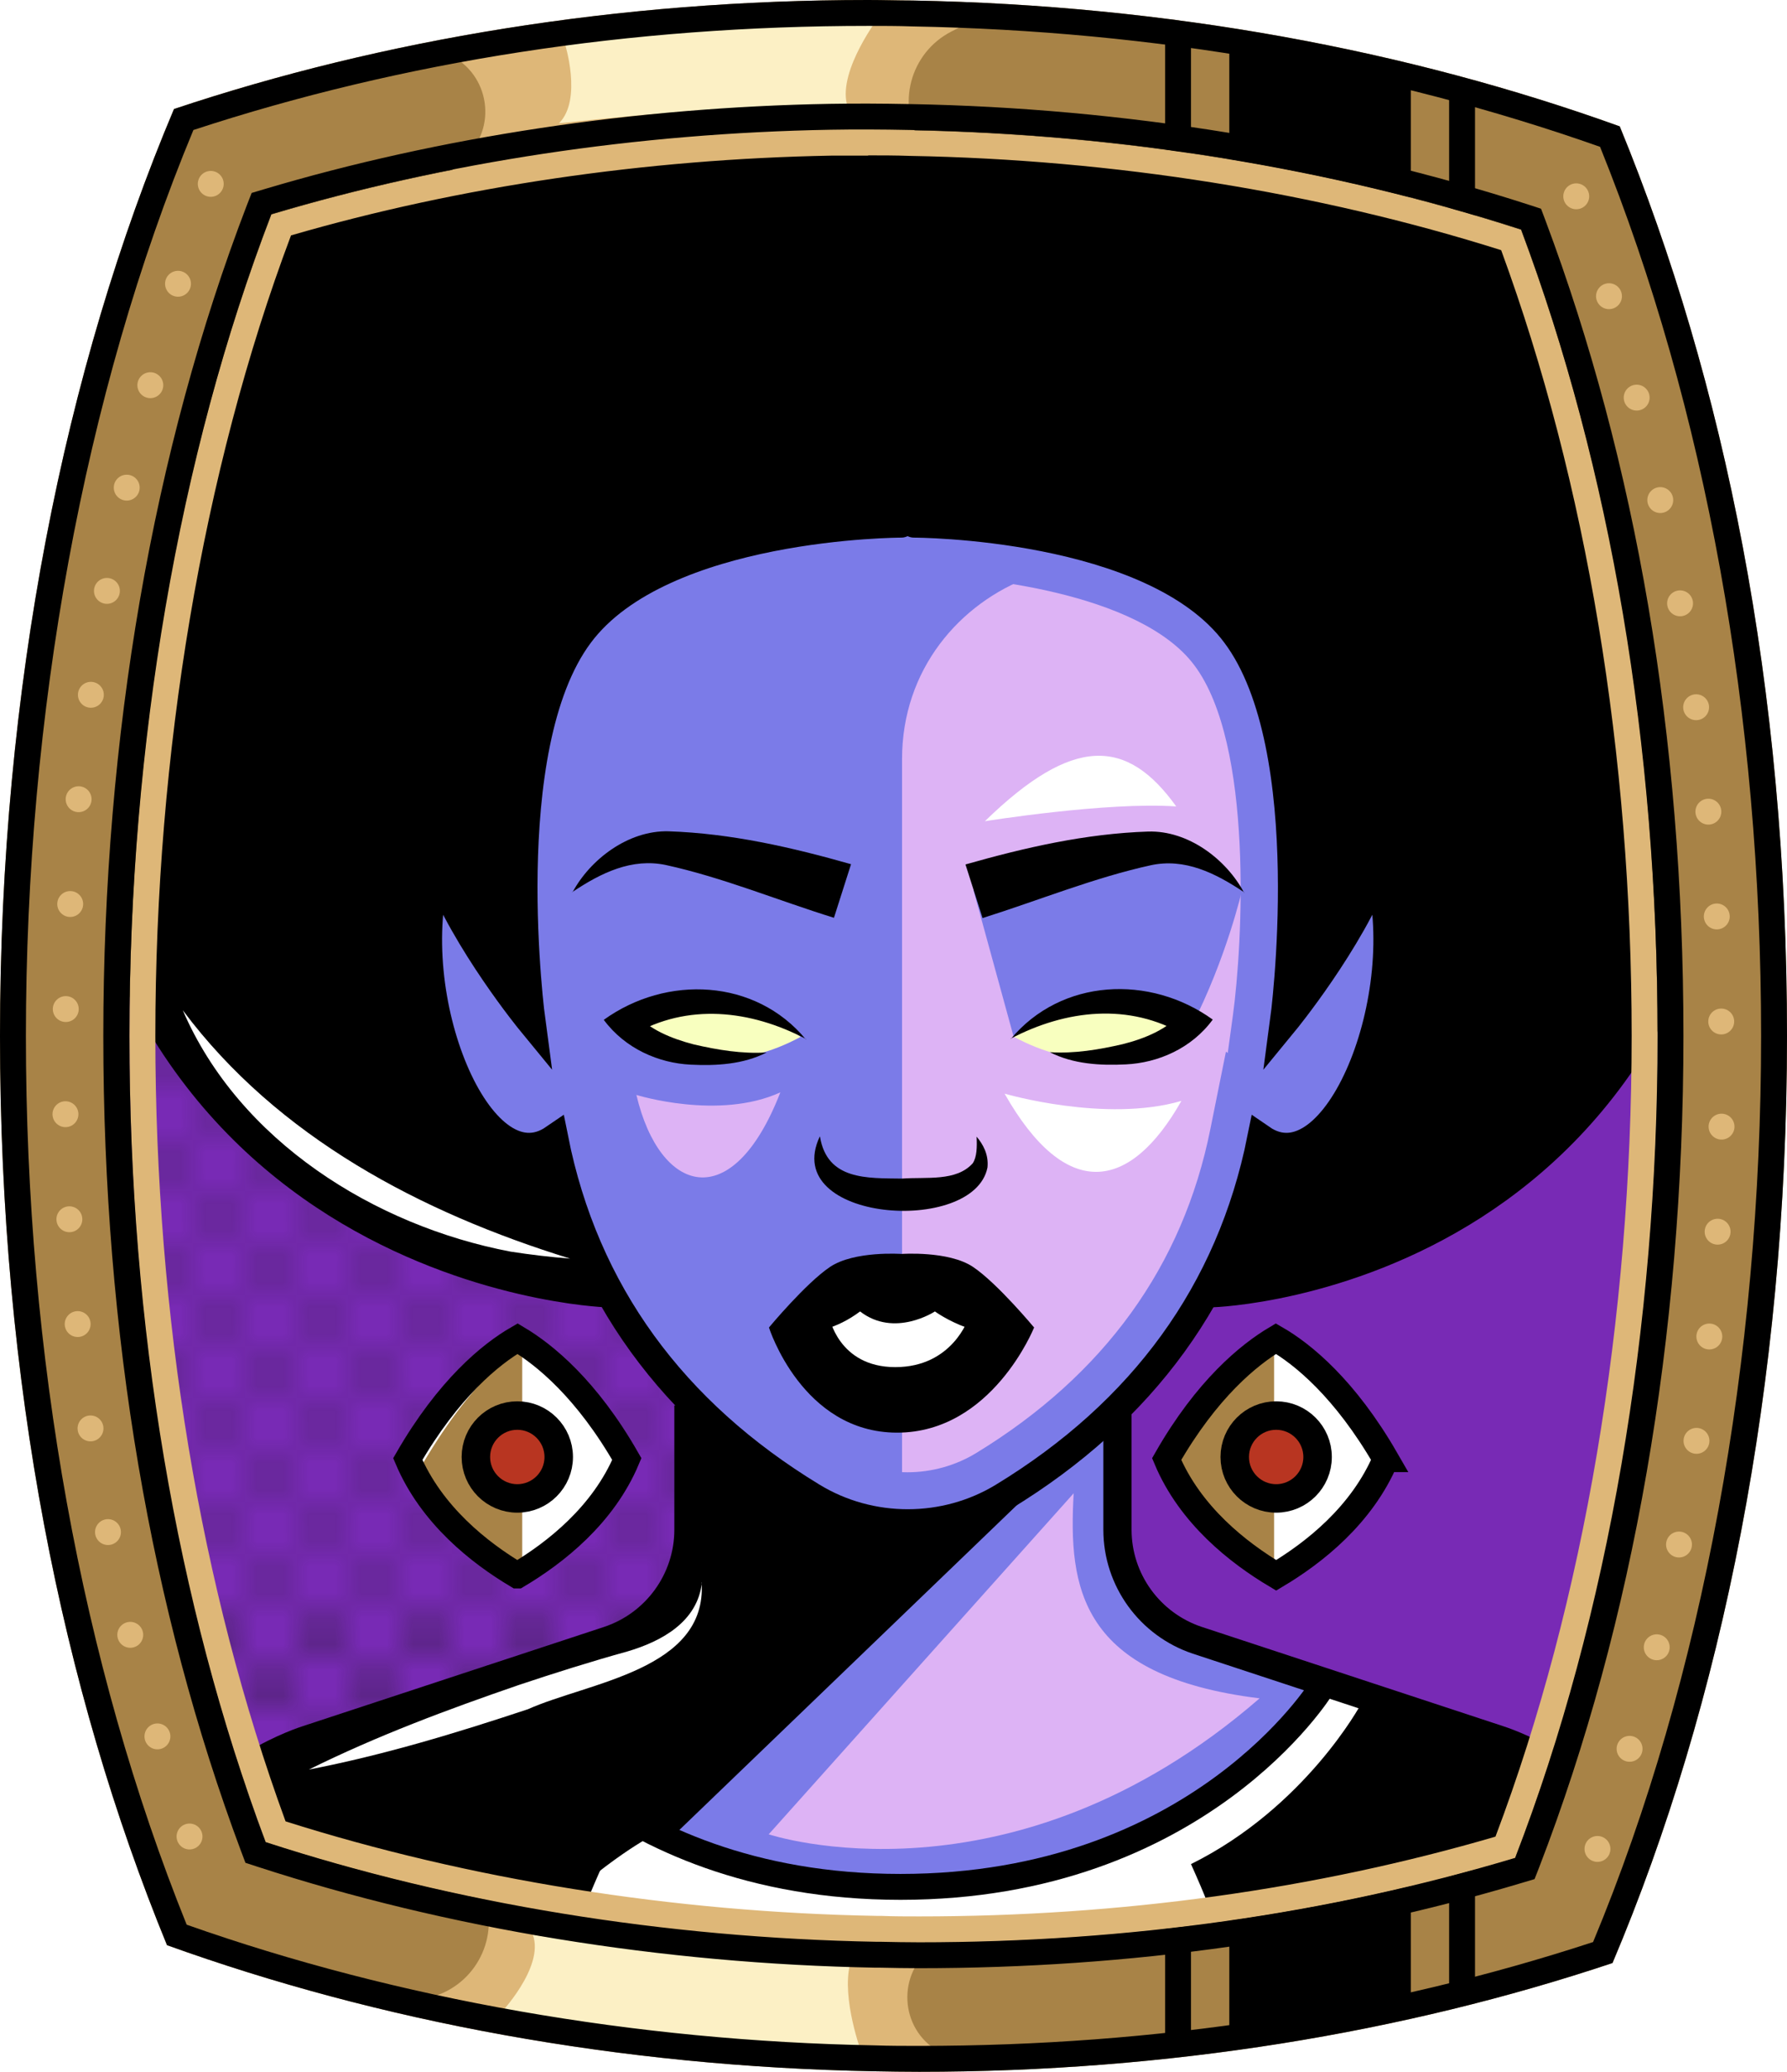<?xml version="1.0" encoding="UTF-8"?><svg id="Capa_2" xmlns="http://www.w3.org/2000/svg" xmlns:xlink="http://www.w3.org/1999/xlink" viewBox="0 0 69.02 80"><defs><style>.cls-1{fill:#fff;}.cls-2{fill:#f8ffbf;}.cls-3{fill:#7b7be8;}.cls-4{fill:#a88347;}.cls-5{fill:#782ab5;}.cls-6,.cls-7,.cls-8,.cls-9,.cls-10{stroke:#000;stroke-miterlimit:10;}.cls-6,.cls-7,.cls-11,.cls-9,.cls-10,.cls-12,.cls-13{fill:none;}.cls-7{stroke-width:1.01px;}.cls-7,.cls-8,.cls-11,.cls-9{stroke-linecap:round;}.cls-8{fill:#b83521;}.cls-8,.cls-9{stroke-width:1.1px;}.cls-11{stroke:#deb778;stroke-dasharray:0 0 0 4.06;stroke-linejoin:round;}.cls-14{fill:#deb778;}.cls-10{stroke-width:1.09px;}.cls-15{fill:url(#USGS_19_Inundación_de_tierra_2);}.cls-13{stroke:#1d1d1b;stroke-dasharray:0 0 2 2;stroke-width:.3px;}.cls-16{fill:#ddb3f5;}.cls-17{fill:#fcf0c5;}</style><pattern id="USGS_19_Inundación_de_tierra_2" x="0" y="0" width="72" height="72" patternTransform="translate(-236.48 -16063) rotate(-90)" patternUnits="userSpaceOnUse" viewBox="0 0 72 72"><g><rect class="cls-12" width="72" height="72"/><g><line class="cls-13" x1="71" y1="71" x2="144.44" y2="71"/><line class="cls-13" x1="71" y1="67" x2="144.44" y2="67"/><line class="cls-13" x1="71" y1="63" x2="144.44" y2="63"/><line class="cls-13" x1="71" y1="59" x2="144.44" y2="59"/><line class="cls-13" x1="71" y1="55" x2="144.44" y2="55"/><line class="cls-13" x1="71" y1="51" x2="144.44" y2="51"/><line class="cls-13" x1="71" y1="47" x2="144.44" y2="47"/><line class="cls-13" x1="71" y1="43" x2="144.44" y2="43"/><line class="cls-13" x1="71" y1="39" x2="144.44" y2="39"/><line class="cls-13" x1="71" y1="35" x2="144.44" y2="35"/><line class="cls-13" x1="71" y1="31" x2="144.44" y2="31"/><line class="cls-13" x1="71" y1="27" x2="144.44" y2="27"/><line class="cls-13" x1="71" y1="23" x2="144.44" y2="23"/><line class="cls-13" x1="71" y1="19" x2="144.44" y2="19"/><line class="cls-13" x1="71" y1="15" x2="144.44" y2="15"/><line class="cls-13" x1="71" y1="11" x2="144.44" y2="11"/><line class="cls-13" x1="71" y1="7" x2="144.44" y2="7"/><line class="cls-13" x1="71" y1="3" x2="144.44" y2="3"/></g><g><line class="cls-13" x1="-1" y1="71" x2="72.44" y2="71"/><line class="cls-13" x1="-1" y1="67" x2="72.44" y2="67"/><line class="cls-13" x1="-1" y1="63" x2="72.44" y2="63"/><line class="cls-13" x1="-1" y1="59" x2="72.44" y2="59"/><line class="cls-13" x1="-1" y1="55" x2="72.44" y2="55"/><line class="cls-13" x1="-1" y1="51" x2="72.44" y2="51"/><line class="cls-13" x1="-1" y1="47" x2="72.44" y2="47"/><line class="cls-13" x1="-1" y1="43" x2="72.44" y2="43"/><line class="cls-13" x1="-1" y1="39" x2="72.44" y2="39"/><line class="cls-13" x1="-1" y1="35" x2="72.44" y2="35"/><line class="cls-13" x1="-1" y1="31" x2="72.44" y2="31"/><line class="cls-13" x1="-1" y1="27" x2="72.44" y2="27"/><line class="cls-13" x1="-1" y1="23" x2="72.44" y2="23"/><line class="cls-13" x1="-1" y1="19" x2="72.44" y2="19"/><line class="cls-13" x1="-1" y1="15" x2="72.44" y2="15"/><line class="cls-13" x1="-1" y1="11" x2="72.44" y2="11"/><line class="cls-13" x1="-1" y1="7" x2="72.44" y2="7"/><line class="cls-13" x1="-1" y1="3" x2="72.44" y2="3"/><line class="cls-13" x1="1.04" y1="69" x2="74.48" y2="69"/><line class="cls-13" x1="1.04" y1="65" x2="74.48" y2="65"/><line class="cls-13" x1="1.04" y1="61" x2="74.48" y2="61"/><line class="cls-13" x1="1.04" y1="57" x2="74.48" y2="57"/><line class="cls-13" x1="1.04" y1="53" x2="74.48" y2="53"/><line class="cls-13" x1="1.04" y1="49" x2="74.48" y2="49"/><line class="cls-13" x1="1.04" y1="45" x2="74.48" y2="45"/><line class="cls-13" x1="1.04" y1="41" x2="74.48" y2="41"/><line class="cls-13" x1="1.04" y1="37" x2="74.48" y2="37"/><line class="cls-13" x1="1.04" y1="33" x2="74.48" y2="33"/><line class="cls-13" x1="1.04" y1="29" x2="74.48" y2="29"/><line class="cls-13" x1="1.04" y1="25" x2="74.48" y2="25"/><line class="cls-13" x1="1.04" y1="21" x2="74.48" y2="21"/><line class="cls-13" x1="1.04" y1="17" x2="74.48" y2="17"/><line class="cls-13" x1="1.04" y1="13" x2="74.48" y2="13"/><line class="cls-13" x1="1.04" y1="9" x2="74.48" y2="9"/><line class="cls-13" x1="1.04" y1="5" x2="74.48" y2="5"/><line class="cls-13" x1="1.04" y1="1" x2="74.48" y2="1"/></g><g><line class="cls-13" x1="-73" y1="71" x2=".44" y2="71"/><line class="cls-13" x1="-73" y1="67" x2=".44" y2="67"/><line class="cls-13" x1="-73" y1="63" x2=".44" y2="63"/><line class="cls-13" x1="-73" y1="59" x2=".44" y2="59"/><line class="cls-13" x1="-73" y1="55" x2=".44" y2="55"/><line class="cls-13" x1="-73" y1="51" x2=".44" y2="51"/><line class="cls-13" x1="-73" y1="47" x2=".44" y2="47"/><line class="cls-13" x1="-73" y1="43" x2=".44" y2="43"/><line class="cls-13" x1="-73" y1="39" x2=".44" y2="39"/><line class="cls-13" x1="-73" y1="35" x2=".44" y2="35"/><line class="cls-13" x1="-73" y1="31" x2=".44" y2="31"/><line class="cls-13" x1="-73" y1="27" x2=".44" y2="27"/><line class="cls-13" x1="-73" y1="23" x2=".44" y2="23"/><line class="cls-13" x1="-73" y1="19" x2=".44" y2="19"/><line class="cls-13" x1="-73" y1="15" x2=".44" y2="15"/><line class="cls-13" x1="-73" y1="11" x2=".44" y2="11"/><line class="cls-13" x1="-73" y1="7" x2=".44" y2="7"/><line class="cls-13" x1="-73" y1="3" x2=".44" y2="3"/><line class="cls-13" x1="-70.96" y1="69" x2="2.48" y2="69"/><line class="cls-13" x1="-70.96" y1="65" x2="2.48" y2="65"/><line class="cls-13" x1="-70.96" y1="61" x2="2.48" y2="61"/><line class="cls-13" x1="-70.96" y1="57" x2="2.48" y2="57"/><line class="cls-13" x1="-70.96" y1="53" x2="2.48" y2="53"/><line class="cls-13" x1="-70.96" y1="49" x2="2.48" y2="49"/><line class="cls-13" x1="-70.96" y1="45" x2="2.48" y2="45"/><line class="cls-13" x1="-70.96" y1="41" x2="2.48" y2="41"/><line class="cls-13" x1="-70.96" y1="37" x2="2.48" y2="37"/><line class="cls-13" x1="-70.96" y1="33" x2="2.48" y2="33"/><line class="cls-13" x1="-70.96" y1="29" x2="2.48" y2="29"/><line class="cls-13" x1="-70.96" y1="25" x2="2.48" y2="25"/><line class="cls-13" x1="-70.96" y1="21" x2="2.48" y2="21"/><line class="cls-13" x1="-70.96" y1="17" x2="2.48" y2="17"/><line class="cls-13" x1="-70.96" y1="13" x2="2.48" y2="13"/><line class="cls-13" x1="-70.96" y1="9" x2="2.48" y2="9"/><line class="cls-13" x1="-70.96" y1="5" x2="2.48" y2="5"/><line class="cls-13" x1="-70.96" y1="1" x2="2.48" y2="1"/></g></g></pattern></defs><g id="BG"><g><path class="cls-5" d="M63.88,39.71c0,11.47-1.89,22.39-5.5,31.74-7.2,2.16-14.94,3.26-23.02,3.26-.49,0-.98-.01-1.47-.02h-.17c-8.18-.15-16.29-1.47-23.6-3.85-3.45-9.22-5.26-19.93-5.26-31.13s1.89-22.38,5.48-31.73c6.73-2.01,14.13-3.13,21.6-3.26,.48-.01,.97-.01,1.45-.01,.54,0,1.08,.01,1.63,.02,8.16,.15,16.27,1.47,23.59,3.84,3.46,9.24,5.27,19.95,5.27,31.14Z"/><path class="cls-15" d="M34.03,5.59V74.98h-.17c-8.18-.15-16.29-1.47-23.6-3.85-3.45-9.22-5.26-19.93-5.26-31.13s1.89-22.38,5.48-31.73c6.73-2.01,14.13-3.13,21.6-3.26,.65,.16,1.3,.36,1.95,.58Z"/></g></g><g id="Characters"><g><path class="cls-3" d="M46.64,49.88c-.85,1.33-3.51,4.84-3.51,4.84,0,0,0,2.66,.12,5.32,.24,2.05,3.99,3.63,3.99,3.63l13.79,4.11-.73,5.92s-11,3.39-23.82,3.63c-12.82,.24-26.96-3.51-26.96-3.51l-.12-5.8s11.36-3.63,14.26-4.72c2.91-1.08,2.79-2.66,2.79-2.66l-.25-6.89s-.72-.72-2.66-3.87c-.1,0-.21,0-.31-.02-12.96-.41-18.31-12.43-18.31-12.43,0,0-1.33-17.05,3.51-30.47,18.5-11,52.35-.85,52.35-.85,0,0,7.62,25.52,3.39,32.65-4.23,7.13-8.58,9.67-17.52,11.12h-.01Z"/><path d="M64.17,38.76c-4.23,7.13-8.58,9.67-17.52,11.12,.46-1.47,1.65-5.24,1.97-5.78,3.26,1.08,5.16-5.29,4.88-10.44-2.57,5.02-3.79,5.15-3.79,5.15,0,0,1.08-10.3-1.36-13.69s-9.35-6.51-18.16-4.34c-8.81,2.17-10.85,5.43-9.49,18.44-2.98-2.44-3.8-5.42-3.8-5.42,0,0-.68,4.61,.82,8.13,1.49,2.71,3.66,2.58,3.66,2.58,0,0,1.04,3.05,1.85,5.35-12.96-.41-18.31-12.43-18.31-12.43,0,0-1.33-17.05,3.51-30.47,18.5-11,52.35-.85,52.35-.85,0,0,7.62,25.52,3.39,32.65Z"/><path class="cls-16" d="M34.84,59.17V29.31c0-6.92,8.89-10.27,13.1-4.77,.14,.19,.28,.38,.41,.59,2.85,5.72,.56,18.32-1.53,24.16s-9.17,9.9-11.98,9.9Z"/><path class="cls-3" d="M37.6,34.38l1.55,5.65s3.16-2.36,6.87-.4c1.35-2.63,1.95-5.25,1.95-5.25,0,0-1.41-2.22-4.11-1.68s-6.26,1.68-6.26,1.68Z"/><path class="cls-2" d="M30.92,40.04s-2.95-2.54-6.66-.46c2.19,1.57,4.35,1.7,6.66,.46Z"/><path class="cls-2" d="M39.17,40.04s2.95-2.54,6.66-.46c-2.19,1.57-4.35,1.7-6.66,.46Z"/><path class="cls-1" d="M30.84,51.16l2.64-1.56h3.48l1.44,1.56s-1.32,2.16-3.96,2.4-3.6-2.4-3.6-2.4Z"/><path class="cls-16" d="M24.58,42.28s3.18,.99,5.56-.1c-1.86,4.79-4.66,3.92-5.56,.1Z"/><path class="cls-16" d="M41.47,57.66l-11.78,13.17s9.32,3.11,18.96-5.25c-6.96-.86-7.39-4.28-7.18-7.93Z"/><path d="M39.97,57.45l-16.92,16.28-12.32-2.57-1.07-3.64,12.85-3.96s3.8-.37,3.94-2.92,.35-6.4,.35-6.4c0,0,4.28,3.75,6.21,4.18s4.61-.11,4.61-.11l2.36-.86Z"/><path class="cls-1" d="M50.66,64.67l3.14,1.05-5.85,7.84s-15.37,3.45-26.13-.21c2.4-2.09,3.66-2.61,3.66-2.61,0,0,5.02,2.82,11.71,1.88s11.71-3.76,13.48-7.94Z"/><path class="cls-1" d="M24.17,56.45s-2.57-3.96-4.33-4.7c-3.6,2.86-4.33,4.7-4.33,4.7,0,0,2.79,4.18,4.7,4.48,3.16-1.98,3.96-4.48,3.96-4.48Z"/><path class="cls-1" d="M49.57,51.68s-3.16,2.13-4.26,4.92c2.35,3.45,3.96,4.26,3.96,4.26,0,0,3.67-2.57,4.18-4.7-1.98-3.3-3.89-4.48-3.89-4.48Z"/><path class="cls-4" d="M49.21,52.06v8.8s-3.62-2.87-3.89-4.26c2.23-3.8,3.89-4.54,3.89-4.54Z"/><path class="cls-4" d="M20.17,52.06v8.8s-3.62-2.87-3.89-4.26c2.23-3.8,3.89-4.54,3.89-4.54Z"/><path class="cls-3" d="M35.29,22.21c2.3,0,8.72,.64,10.84,3.48,2.3,3.06,1.86,10.79,1.49,13.51l-.2,1.46-.07-.05-.6,2.98c-1.06,5.29-4.1,9.5-9.05,12.52-.79,.48-1.71,.74-2.65,.74s-1.86-.26-2.65-.74c-4.95-3.01-7.99-7.22-9.05-12.52l-.61-2.97-.06,.04-.2-1.46c-.36-2.72-.81-10.44,1.48-13.51,2.12-2.84,8.54-3.47,10.83-3.48h.49m0-2h-.49s-9.24,0-12.43,4.28c-3.29,4.4-1.86,14.97-1.86,14.97,0,0-2.53-3.08-3.63-5.95-1.28,4.4,1.01,10.79,3.54,10.79,.32,0,.65-.1,.97-.32,1.19,5.93,4.6,10.56,9.97,13.83,1.13,.69,2.41,1.03,3.69,1.03s2.56-.34,3.69-1.03c5.38-3.27,8.79-7.9,9.97-13.83,.32,.22,.65,.32,.97,.32,2.53,0,4.82-6.38,3.54-10.79-1.1,2.87-3.63,5.95-3.63,5.95,0,0,1.43-10.57-1.87-14.97-3.18-4.28-12.43-4.28-12.43-4.28h0Z"/><path class="cls-1" d="M38.04,31.71s4.74-.76,7.39-.57c-1.9-2.65-3.98-2.75-7.39,.57Z"/><path class="cls-1" d="M38.8,42.23s3.89,1.14,6.83,.28c-1.99,3.51-4.46,3.89-6.83-.28Z"/><path class="cls-9" d="M35.3,20.21s9.25,0,12.43,4.28c3.3,4.4,1.87,14.97,1.87,14.97,0,0,2.53-3.08,3.63-5.95,1.44,4.96-1.65,12.43-4.51,10.46-1.19,5.93-4.6,10.56-9.97,13.83-2.25,1.37-5.13,1.37-7.38,0-5.38-3.27-8.79-7.9-9.97-13.83-2.87,1.97-5.95-5.5-4.51-10.46,1.1,2.87,3.63,5.95,3.63,5.95,0,0-1.43-10.57,1.86-14.97,3.19-4.28,12.43-4.28,12.43-4.28"/><path class="cls-9" d="M23.41,49.93S2.58,49.19,2.58,24.48"/><path class="cls-9" d="M46.82,49.93s20.16-.57,20.16-25.28"/><path d="M22.11,34.46c.68-1.27,2.15-2.4,3.71-2.36,2.42,.08,4.76,.62,7.05,1.27,0,0-.66,2.07-.66,2.07-2.16-.67-4.3-1.56-6.5-2.04-1.3-.27-2.48,.29-3.61,1.05h0Z"/><path d="M31.13,40.12c-2.15-1.13-4.59-1.39-6.69-.16,0,0,.13-.8,.13-.8,.5,.58,1.34,.94,2.23,1.17,.91,.21,1.86,.37,2.81,.31-.9,.46-1.94,.52-2.94,.47-1.22-.06-2.52-.61-3.35-1.73,2.43-1.75,5.86-1.59,7.8,.75h0Z"/><path d="M48.06,34.46c-1.13-.76-2.31-1.33-3.61-1.05-2.19,.48-4.34,1.36-6.5,2.04,0,0-.66-2.07-.66-2.07,2.29-.65,4.63-1.19,7.05-1.27,1.56-.05,3.03,1.08,3.71,2.36h0Z"/><path d="M39.04,40.12c1.95-2.34,5.37-2.5,7.8-.75-.82,1.12-2.12,1.67-3.35,1.73-1,.05-2.04-.01-2.94-.47,.95,.06,1.9-.1,2.81-.31,.88-.22,1.73-.59,2.23-1.17l.13,.8c-2.1-1.23-4.54-.97-6.69,.16h0Z"/><path d="M31.67,43.89c.28,1.69,1.82,1.6,3.17,1.62,.95-.07,2.09,.12,2.73-.59,.16-.24,.17-.63,.15-1.03,.25,.3,.47,.69,.42,1.19-.52,2.64-8.02,2.1-6.48-1.19h0Z"/><path d="M39.94,51.26s-1.42-1.71-2.36-2.34-2.76-.5-2.76-.5c0,0-1.82-.13-2.76,.5s-2.36,2.34-2.36,2.34c0,0,1.69,.75,3.52-.62,1.33,1.03,2.89,0,2.89,0,0,0,1.99,1.46,3.83,.62Z"/><path d="M29.7,51.26s1.28,4.06,4.95,4.06,5.29-4.06,5.29-4.06l-2.53-.37s-.61,1.9-2.83,1.9-2.56-1.97-2.56-1.97l-2.32,.45Z"/><path class="cls-7" d="M19.98,60.83c1.46-.87,3.32-2.32,4.23-4.49-1.55-2.71-3.18-4.03-4.22-4.65-1.04,.6-2.67,1.93-4.24,4.65,.92,2.17,2.77,3.62,4.23,4.49Z"/><circle class="cls-8" cx="19.98" cy="56.26" r="1.6"/><path class="cls-7" d="M53.52,56.34c-1.57-2.72-3.2-4.05-4.24-4.65-1.04,.62-2.67,1.94-4.22,4.65,.91,2.17,2.77,3.62,4.23,4.49,1.46-.87,3.31-2.32,4.23-4.49Z"/><circle class="cls-8" cx="49.29" cy="56.26" r="1.6"/><g><path class="cls-10" d="M26.59,54.27v4.8c0,1.94-1.25,3.66-3.09,4.27l-11.66,3.84s-3.83,1.2-4.78,4.07"/><path class="cls-10" d="M43.16,54.27v4.8c0,1.94,1.25,3.66,3.09,4.27l11.66,3.84s3.83,1.2,4.78,4.07"/></g><path class="cls-6" d="M18.71,65.17s4.54,7.69,16.07,7.69,16.26-7.69,16.26-7.69"/><path d="M16.73,65.81s2.14,3.98,6.56,6.17c-1.09,2.42-1.02,2.73-1.02,2.73l-11.95-3.13-.7-3.28,7.11-2.5Z"/><path d="M52.56,65.81s-2.14,3.98-6.56,6.17c1.09,2.42,1.02,2.73,1.02,2.73l11.95-3.13,.7-3.28-7.11-2.5Z"/><path class="cls-1" d="M27.1,61.11c.21,3.38-4.36,3.84-6.71,4.89-2.77,.92-5.57,1.77-8.46,2.33,2.64-1.31,5.36-2.32,8.12-3.27,1.38-.46,2.77-.9,4.18-1.29,1.32-.39,2.71-1.14,2.88-2.66h0Z"/><path class="cls-1" d="M7.06,39.01c3.67,4.91,9.2,7.81,14.96,9.59-.76-.06-1.53-.15-2.3-.27-5.26-1-10.49-4.28-12.66-9.32h0Z"/></g></g><g id="Frame"><path class="cls-4" d="M62.56,4.88C54.4,1.94,45.12,.2,35.25,.02c-.57-.01-1.15-.02-1.72-.02C23.88,0,14.77,1.52,6.72,4.21,2.49,14.22,0,26.6,0,40s2.39,25.22,6.45,35.11c8.16,2.94,17.45,4.69,27.32,4.87,.58,.01,1.15,.02,1.73,.02,9.63,0,18.73-1.51,26.78-4.2,4.24-10.01,6.74-22.39,6.74-35.8s-2.4-25.24-6.46-35.12Zm-4.04,66.86c-7.2,2.16-14.94,3.26-23.02,3.26-.49,0-.98-.01-1.47-.02h-.17c-8.18-.15-16.29-1.47-23.6-3.85-3.45-9.22-5.26-19.93-5.26-31.13s1.89-22.38,5.48-31.73c6.73-2.01,14.13-3.13,21.6-3.26,.48-.01,.97-.01,1.45-.01,.54,0,1.08,.01,1.63,.02,8.16,.15,16.27,1.47,23.59,3.84,3.46,9.24,5.27,19.95,5.27,31.14s-1.89,22.39-5.5,31.74Z"/><path class="cls-14" d="M17.21,2.06h0c1.63,.63,2.06,2.75,.81,3.97l-1.26,1.22s8.35-2.37,18.84-1.69h0c-1-1.49-.45-3.52,1.14-4.34l1-.51S28.26-.43,17.21,2.06Z"/><path class="cls-17" d="M21.81,1.66s.7,2.18-.22,3.1c3.77-.41,7.98-.74,11.12-.74-.33-1.33,1.26-3.4,1.26-3.4,0,0-6.17-.26-12.16,1.03Z"/><path class="cls-14" d="M36.25,79.21h0c-1.52-.87-1.62-3.03-.2-4.04l1.43-1.02s-8.61,1.07-18.88-1.19h0c.76,1.63-.09,3.55-1.79,4.11l-1.07,.36s9.19,2.56,20.5,1.78Z"/><path class="cls-17" d="M19.28,77.8s1.76-1.83,1.3-3.09c4.43,.69,9.11,1.14,12.25,1.14-.33,1.33,.44,3.4,.44,3.4,0,0-8-.16-13.99-1.45Z"/><polygon points="47.48 1.77 47.48 6.73 54.49 8.44 54.49 2.62 47.48 1.77"/><line class="cls-6" x1="45.5" y1="1.23" x2="45.5" y2="6.29"/><line class="cls-6" x1="56.47" y1="3.67" x2="56.47" y2="8.73"/><polygon points="47.48 78.74 47.48 73.78 54.49 72.07 54.49 77.88 47.48 78.74"/><line class="cls-6" x1="45.5" y1="79.28" x2="45.5" y2="74.21"/><line class="cls-6" x1="56.47" y1="76.84" x2="56.47" y2="71.77"/><path d="M33.53,1c.56,0,1.14,0,1.7,.02,9.39,.17,18.33,1.74,26.57,4.65,4.07,10.08,6.22,21.94,6.22,34.33s-2.24,24.79-6.49,34.99c-8.12,2.66-16.87,4.01-26.03,4.01-.56,0-1.12,0-1.71-.02-9.25-.17-18.42-1.78-26.58-4.66C3.15,64.25,1,52.39,1,40S3.23,15.21,7.47,5.02C15.6,2.35,24.37,1,33.53,1m0-1C23.88,0,14.77,1.52,6.72,4.21,2.49,14.22,0,26.6,0,40s2.39,25.22,6.45,35.11c8.16,2.94,17.45,4.69,27.32,4.87,.58,.01,1.15,.02,1.73,.02,9.63,0,18.73-1.51,26.78-4.2,4.24-10.01,6.74-22.39,6.74-35.8s-2.4-25.24-6.46-35.12C54.4,1.94,45.12,.2,35.25,.02c-.57,0-1.15-.02-1.72-.02h0Z"/><path class="cls-14" d="M33.53,6c.52,0,1.04,0,1.61,.02,7.87,.14,15.75,1.4,22.84,3.64,3.3,9,5.04,19.47,5.04,30.34s-1.82,21.82-5.26,30.92c-6.98,2.04-14.47,3.08-22.26,3.08-.48,0-.97,0-1.47-.02h-.15c-7.89-.14-15.78-1.41-22.85-3.65-3.29-8.99-5.03-19.46-5.03-30.33s1.81-21.79,5.24-30.91c6.5-1.89,13.7-2.95,20.86-3.08,.47,0,.96,0,1.43,0m0-1c-.48,0-.97,0-1.45,.01-7.47,.13-14.87,1.25-21.6,3.26-3.59,9.35-5.48,20.26-5.48,31.73s1.81,21.91,5.26,31.13c7.31,2.38,15.42,3.7,23.6,3.85h.17c.49,.01,.98,.02,1.47,.02,8.08,0,15.82-1.1,23.02-3.26,3.61-9.35,5.5-20.27,5.5-31.74s-1.81-21.9-5.27-31.14c-7.32-2.37-15.43-3.69-23.59-3.84-.55,0-1.09-.02-1.63-.02h0Z"/><path d="M33.53,5c.54,0,1.08,.01,1.63,.02,8.16,.15,16.27,1.47,23.59,3.84,3.46,9.24,5.27,19.95,5.27,31.14s-1.89,22.39-5.5,31.74c-7.2,2.16-14.94,3.26-23.02,3.26-.49,0-.98-.01-1.47-.02h-.17c-8.18-.15-16.29-1.47-23.6-3.85-3.45-9.22-5.26-19.93-5.26-31.13s1.89-22.38,5.48-31.73c6.73-2.01,14.13-3.13,21.6-3.26,.48-.01,.97-.01,1.45-.01m0-1c-.49,0-.98,0-1.47,.01-7.51,.13-15.07,1.27-21.87,3.3l-.47,.14-.18,.46c-3.63,9.45-5.55,20.55-5.55,32.09s1.84,22.17,5.32,31.48l.17,.45,.46,.15c7.37,2.4,15.63,3.75,23.89,3.9h.19c.48,.01,.97,.02,1.47,.02,8.16,0,16-1.11,23.31-3.3l.47-.14,.18-.46c3.64-9.43,5.57-20.53,5.57-32.1s-1.84-22.17-5.33-31.49l-.17-.45-.46-.15c-7.39-2.39-15.65-3.74-23.88-3.89-.58-.01-1.12-.02-1.65-.02h0Z"/><path class="cls-11" d="M8.14,7.1s-12.66,32.94,0,66.06"/><path class="cls-11" d="M60.88,7.58s12.66,32.94,0,66.06"/></g></svg>